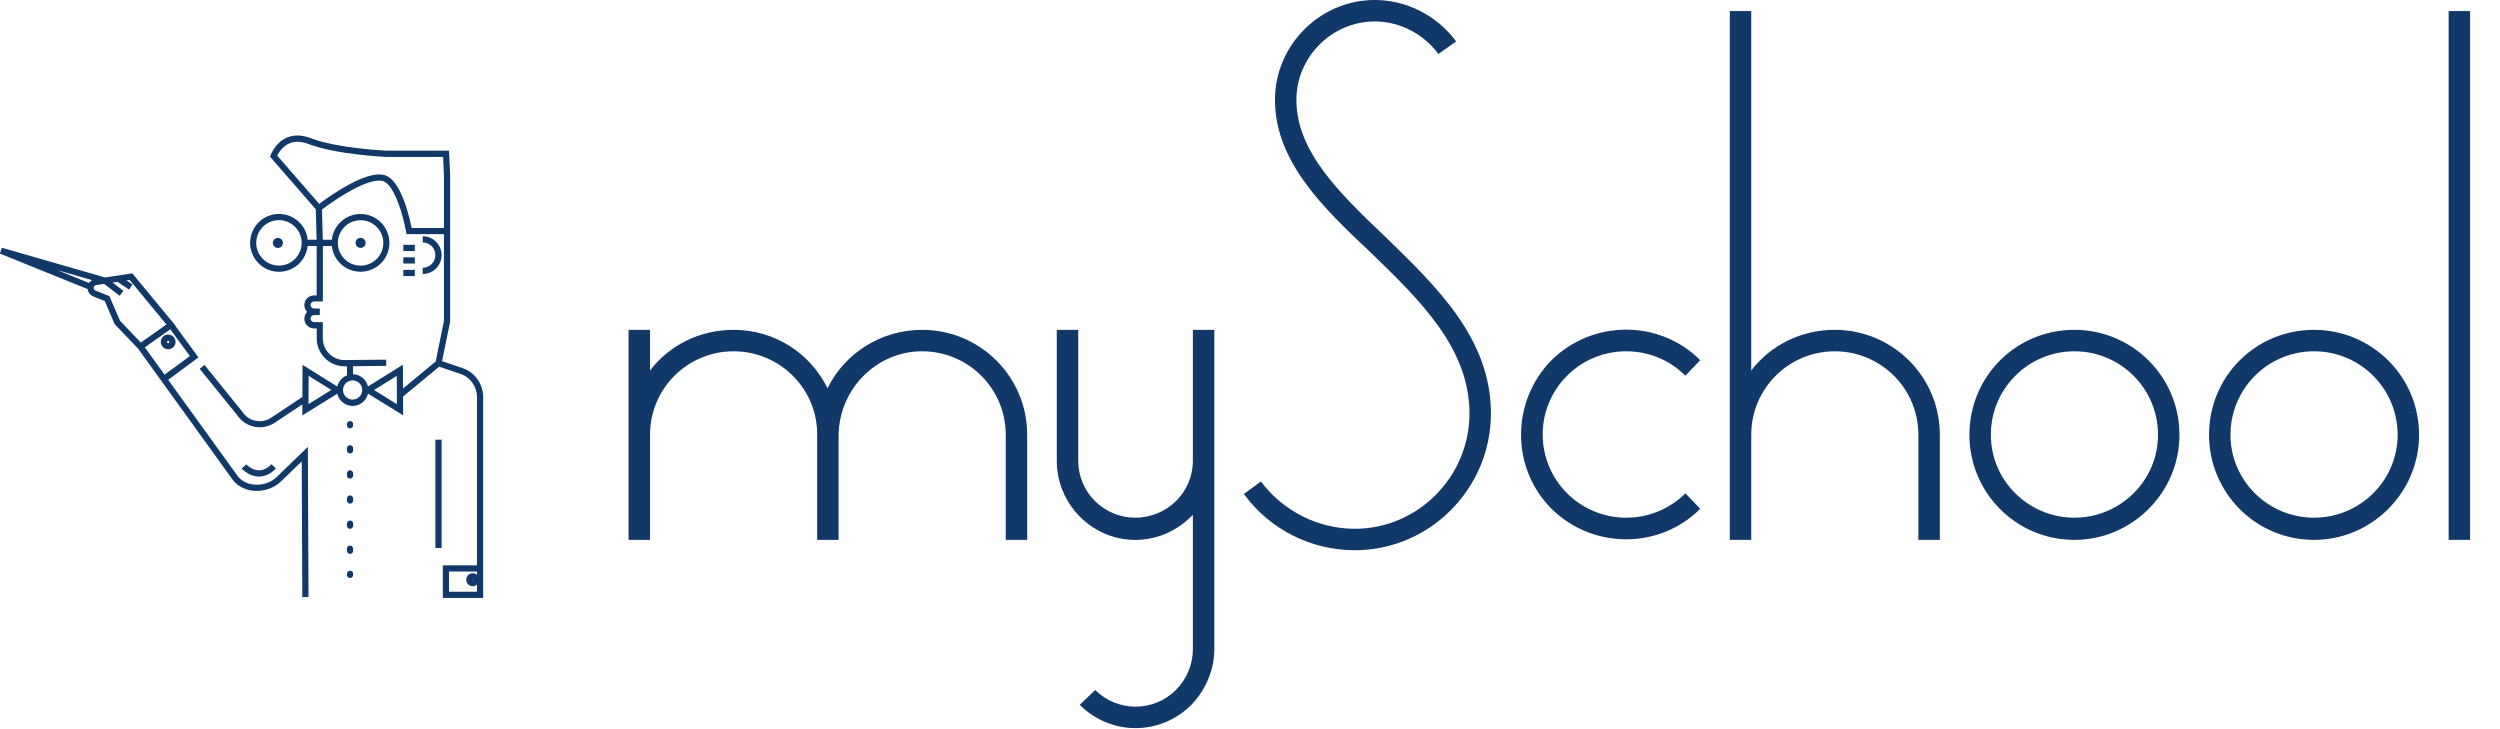 <?xml version="1.0" encoding="UTF-8" standalone="yes"?>
<svg
   xmlns="http://www.w3.org/2000/svg"
   width="350px"
   height="102px"
   viewBox="0 0 350 102"
   version="1.1"
   id="school-title-logo">
  <defs
     id="defs2" />
	<g
	  id="Svg_logo"
	  transform="matrix(0.082,0,0,0.082,-4.819,6.892)"
	  fill="#103869"
	>
	  <path
		d="M674.4,339.2c4.7,0,8.6-3.8,8.6-8.6c0-4.7-3.8-8.6-8.6-8.6s-8.6,3.8-8.6,8.6C665.8,335.4,669.6,339.2,674.4,339.2z 
	  M533.2,322.1c-4.7,0-8.6,3.8-8.6,8.6c0,4.7,3.8,8.6,8.6,8.6c4.7,0,8.6-3.8,8.6-8.6C541.8,325.9,538,322.1,533.2,322.1z
	  M780.5,319.3v10.6c11.9,0,21.6,9.7,21.6,21.6c0,11.9-9.7,21.6-21.6,21.6v10.6c17.8,0,32.2-14.4,32.2-32.2S798.2,319.3,780.5,319.3z
	  M747.4,344.5H767v-10.6h-19.6V344.5z M747.4,365.9H767v-10.6h-19.6V365.9z M747.4,387.3H767v-10.6h-19.6V387.3z M802.1,851.6h10.6
	  V666.6h-10.6V851.6z M848.2,544.3l-34.7-11.8l13.8-67.4V215l-1.9-41.8H718.5c-3.6-0.2-85.3-4.3-129.1-21.3
	  c-15.5-6-29.5-6.2-41.7-0.6c-19.2,8.8-26.5,28.6-26.8,29.4l-1,2.9l78,89.6l1.4,52h-15.2c-2.6-24.7-23.6-44-49-44
	  c-27.2,0-49.3,22.1-49.3,49.3S507.8,380,535,380c25.4,0,46.4-19.3,49-44h15.4v84.3H595c-9.2,0-16.6,7.4-16.6,16.6
	  c0,4.5,1.8,8.6,4.8,11.6c-2.9,3-4.8,7.1-4.8,11.6c0,9.2,7.4,16.6,16.6,16.6h4.5v16.9c0,12.9,5,24.9,14.2,34
	  c9,8.9,20.9,13.8,33.6,13.8c0.2,0,0.3,0,0.5,0l3.4,0v15.4c-8.2,3.2-14.5,10.3-16.6,19l-59.3-36.9l-0.3,55.9l-0.5-0.8l-52.9,35.2
	  c-16,10.7-37.9,6.4-48.6-9.6l-0.1-0.2l-65-80.4l-8.2,6.6l64.7,80c8.8,12.9,23.2,19.9,37.9,19.9c8.7,0,17.5-2.5,25.2-7.6l47.5-31.6
	  l-0.1,18.9l59.7-37c2.8,11.9,13.5,20.8,26.2,20.8c12.8,0,23.5-9,26.3-20.9L747,625l-0.1-32l61.6-51l36.4,12.3
	  c16.9,5.7,28.2,21.6,28.2,39.4v287.5h-58.3v55.6h68.9V593.7C883.6,571.4,869.4,551.5,848.2,544.3z M535,369.4
	  c-21.4,0-38.8-17.4-38.8-38.8s17.4-38.8,38.8-38.8s38.8,17.4,38.8,38.8S556.4,369.4,535,369.4z M585.5,605.9l0.2-48.3l38.8,24.1
	  L585.5,605.9z M532.1,181.7c2.4-5,8.6-15.4,20-20.6c9.5-4.4,20.8-4.1,33.5,0.8c46.2,17.8,129.1,21.8,132.6,22l97.1,0l1.4,31.3v90
	  h-55.1c-1.5-7.3-4.9-22.8-10.3-38.9c-10.3-30.6-22.6-47.9-36.5-51.5c-15.6-4-39.9,3.8-72.1,23c-17.3,10.3-32.1,21.1-38.9,26.3
	  L532.1,181.7z M660.8,598.2c-9,0-16.3-7.3-16.4-16.3l0.1-0.1l-0.1-0.1c0-9,7.4-16.3,16.4-16.3c9,0,16.4,7.4,16.4,16.4
	  S669.8,598.2,660.8,598.2z M697.4,581.8l38.8-24.1l0.2,48.3L697.4,581.8z M802.6,533.2l-55.8,46.1l-0.2-40.6l-59.6,37.1
	  c-2.7-11.7-13-20.5-25.4-20.9v-13.7l56.7-0.6l-0.1-10.6l-70.7,0.7c-10,0.1-19.5-3.7-26.6-10.8c-7.1-7-11-16.4-11-26.5v-27.5H595
	  c-3.3,0-6-2.7-6-6s2.7-6,6-6h9.8v-11.2H595c-3.3,0-6-2.7-6-6s2.7-6,6-6H610v-94.8h15.3c2.6,24.7,23.6,44,49,44
	  c27.2,0,49.3-22.1,49.3-49.3s-22.1-49.3-49.3-49.3c-25.4,0-46.4,19.3-49,44h-15.4l-1.4-51.5c22.2-17.2,78.5-55.2,103.7-48.8
	  c18.7,4.7,34.4,55.5,39.8,86.3l0.8,4.4h63.9v148.3L802.6,533.2z M635.6,330.7c0-21.4,17.4-38.8,38.8-38.8s38.8,17.4,38.8,38.8
	  s-17.4,38.8-38.8,38.8S635.6,352,635.6,330.7z M873.1,897.3c-1.9-1.7-4.5-2.7-7.2-2.7c-6.1,0-11.1,5-11.1,11.1s5,11.1,11.1,11.1
	  c2.8,0,5.3-1,7.2-2.7v12.1h-47.7v-34.4h47.7V897.3z M866.4,905.7c0,0.3-0.2,0.5-0.5,0.5s-0.5-0.2-0.5-0.5s0.2-0.5,0.5-0.5
	  S866.4,905.4,866.4,905.7z M530.7,730.8c-9.7,9.2-24,13.9-38.2,12.5c-12.1-1.1-22.2-6.5-28.4-15.2L345.9,564.4l51.7-38.2l-39.5-54
	  l0.3-0.2l-3.5-4.3l-3-4.1l-0.2,0.2l-67.1-81.2l-46.3,7.1L62,338.9l-3.4,10l149.8,60.6c0.6,5.5,4.2,10.3,9.6,12.5l19.6,7.8l17,39.6
	  l39.9,41.7l161,223.2c8,11.1,20.8,18.1,36,19.5c17.2,1.6,34.5-4.1,46.5-15.4l35.9-34.7l1,231.6l10.6,0l-1.1-256.4L530.7,730.8z
	  M210.8,399.1l-54-21.9l59.1,17C213.8,395.4,212.1,397.1,210.8,399.1z M263.6,463.5l-18-41.9l-23.7-9.5c-3.2-1.3-3.2-4.2-3.1-5.1
	  c0.1-0.9,0.7-3.8,4.1-4.3l13.5-2.1l26.7,20.3l6.4-8.4L251,398.4l8.2-1.3l20,13.2l5.8-8.8l-10.3-6.8l5.4-0.8l62.8,76l-10.7,7.6
	  l-33,23.3L263.6,463.5z M306,509l28.1-19.9l15.4-10.9l33.4,45.6l-43.1,31.9L306,509z M345.9,487.1c-7,0-12.6,5.7-12.6,12.6
	  s5.7,12.6,12.6,12.6s12.6-5.7,12.6-12.6S352.8,487.1,345.9,487.1z M345.9,501.8c-1.1,0-2-0.9-2-2c0-1.1,0.9-2,2-2c1.1,0,2,0.9,2,2
	  C347.9,500.8,347,501.8,345.9,501.8z M656.4,634.8c-2.9,0-5.3,2.4-5.3,5.3v1.9c0,2.9,2.4,5.3,5.3,5.3s5.3-2.4,5.3-5.3v-1.9
	  C661.7,637.2,659.3,634.8,656.4,634.8z M656.4,804.6c-2.9,0-5.3,2.4-5.3,5.3v3.6c0,2.9,2.4,5.3,5.3,5.3s5.3-2.4,5.3-5.3v-3.6
	  C661.7,806.9,659.3,804.6,656.4,804.6z M656.4,718.9c-2.9,0-5.3,2.4-5.3,5.3v3.6c0,2.9,2.4,5.3,5.3,5.3s5.3-2.4,5.3-5.3v-3.6
	  C661.7,721.2,659.3,718.9,656.4,718.9z M656.4,761.7c-2.9,0-5.3,2.4-5.3,5.3v3.6c0,2.9,2.4,5.3,5.3,5.3s5.3-2.4,5.3-5.3V767
	  C661.7,764.1,659.3,761.7,656.4,761.7z M656.4,676c-2.9,0-5.3,2.4-5.3,5.3v3.6c0,2.9,2.4,5.3,5.3,5.3s5.3-2.4,5.3-5.3v-3.6
	  C661.7,678.4,659.3,676,656.4,676z M656.4,847.4c-2.9,0-5.3,2.4-5.3,5.3v3.6c0,2.9,2.4,5.3,5.3,5.3s5.3-2.4,5.3-5.3v-3.6
	  C661.7,849.8,659.3,847.4,656.4,847.4z M656.4,890.3c-2.9,0-5.3,2.4-5.3,5.3v1.9c0,2.9,2.4,5.3,5.3,5.3s5.3-2.4,5.3-5.3v-1.9
	  C661.7,892.7,659.3,890.3,656.4,890.3z M500.9,729.6c10.2,0,19.9-4.6,28.9-13.7l-7.5-7.4c-6.9,7-14,10.5-21.3,10.5  
	  c-0.1,0-0.3,0-0.4,0c-12.1-0.2-21.2-10.1-21.3-10.2l-7.9,7.1c0.5,0.5,12.1,13.3,28.8,13.7C500.4,729.6,500.6,729.6,500.9,729.6z"
	  ></path>
	</g>
	<g
	  id="Svg-title"
	  transform="matrix(5.177,0,0,5.177,88,-27.957)"
	  fill="#103869"
	>
	  <path
		d="M10.78 17.16 l0 2.84 l-0.58 0 l0 -2.84 c0 -1.26 -1.02 -2.26 -2.26 -2.26 s-2.24 1.02 -2.26 2.26 l0 2.84 l-0.58 0 l0 
	  -2.84 l0 -0.02 c0 -1.24 -1.02 -2.24 -2.26 -2.24 s-2.26 1 -2.26 2.26 l0 2.84 l-0.58 0 l0 -5.68 l0.58 0 l0 1.1 c0.52 -0.68 1.34 
	  -1.1 2.26 -1.1 c1.12 0 2.08 0.64 2.54 1.58 c0.46 -0.94 1.44 -1.58 2.56 -1.58 c1.56 0 2.84 1.26 2.84 2.84 z M15.26 14.32 l0.58 
	  0 l0 8.64 l-0.58 0 l0 -3.64 c-0.4 0.42 -0.94 0.68 -1.56 0.68 c-1.16 0 -2.12 -0.96 -2.12 -2.14 l0 -3.54 l0.58 0 l0 3.54 c0 0.86 
	  0.7 1.54 1.54 1.54 c0.86 0 1.56 -0.68 1.56 -1.54 l0 -3.54 z M14.8 24.06 c0.3 -0.3 0.46 -0.7 0.46 -1.1 l0.58 0 c0 0.54 -0.22 1.08 
	  -0.62 1.5 c-0.84 0.84 -2.18 0.84 -3.02 0 l0.42 -0.4 c0.6 0.6 1.58 0.6 2.18 0 z M19.64 20.28 c-1.18 0 -2.3 -0.56 -3 -1.52 l0.46 
	  -0.34 c0.6 0.8 1.54 1.28 2.54 1.28 c1.7 0 3.1 -1.4 3.1 -3.12 c0 -1.78 -1.36 -3.08 -2.68 -4.36 c-1.28 -1.2 -2.58 -2.46 -2.58 -4.12 
	  c0 -1.48 1.22 -2.7 2.7 -2.7 c0.86 0 1.68 0.42 2.2 1.12 l-0.48 0.34 c-0.4 -0.54 -1.04 -0.88 -1.72 -0.88 c-1.16 0 -2.12 0.96 -2.12 
	  2.12 c0 1.4 1.16 2.52 2.4 3.7 c1.4 1.36 2.86 2.76 2.86 4.78 c0 2.04 -1.66 3.7 -3.68 3.7 z M28.58 18.74 l0.4 0.42 c-1.1 
	  1.1 -2.9 1.1 -4.02 0 c-1.1 -1.1 -1.1 -2.9 0 -4.02 c1.12 -1.1 2.92 -1.1 4.02 0 l-0.4 0.42 c-0.88 -0.88 -2.32 -0.88 -3.2 0 s-0.88 2.3 
	  0 3.18 s2.32 0.88 3.2 0 z M35.46 17.16 l0 2.84 l-0.58 0 l0 -2.84 c0 -1.26 -1.02 -2.26 -2.26 -2.26 s-2.26 1 -2.26 2.26 l0 2.84 l-0.58 
	  0 l0 -14.3 l0.58 0 l0 9.72 c0.52 -0.68 1.34 -1.1 2.26 -1.1 c1.56 0 2.84 1.26 2.84 2.84 z M39.1 14.9 c-1.24 0 -2.26 1 
	  -2.26 2.26 c0 1.24 1.02 2.24 2.26 2.24 s2.26 -1 2.26 -2.24 c0 -1.26 -1.02 -2.26 -2.26 -2.26 z M39.1 14.32 c1.56 0 2.84 
	  1.26 2.84 2.84 c0 1.56 -1.28 2.84 -2.84 2.84 c-1.58 0 -2.84 -1.28 -2.84 -2.84 c0 -1.58 1.26 -2.84 2.84 -2.84 z M45.58 14.9 
	  c-1.24 0 -2.26 1 -2.26 2.26 c0 1.24 1.02 2.24 2.26 2.24 s2.26 -1 2.26 -2.24 c0 -1.26 -1.02 -2.26 -2.26 -2.26 z M45.58 14.32 
	  c1.56 0 2.84 1.26 2.84 2.84 c0 1.56 -1.28 2.84 -2.84 2.84 c-1.58 0 -2.84 -1.28 -2.84 -2.84 c0 -1.58 1.26 -2.84 2.84 -2.84 z 
	  M49.22 20 l0 -14.3 l0.58 0 l0 14.3 l-0.58 0 z"
	  ></path>
	</g>
  </svg>
